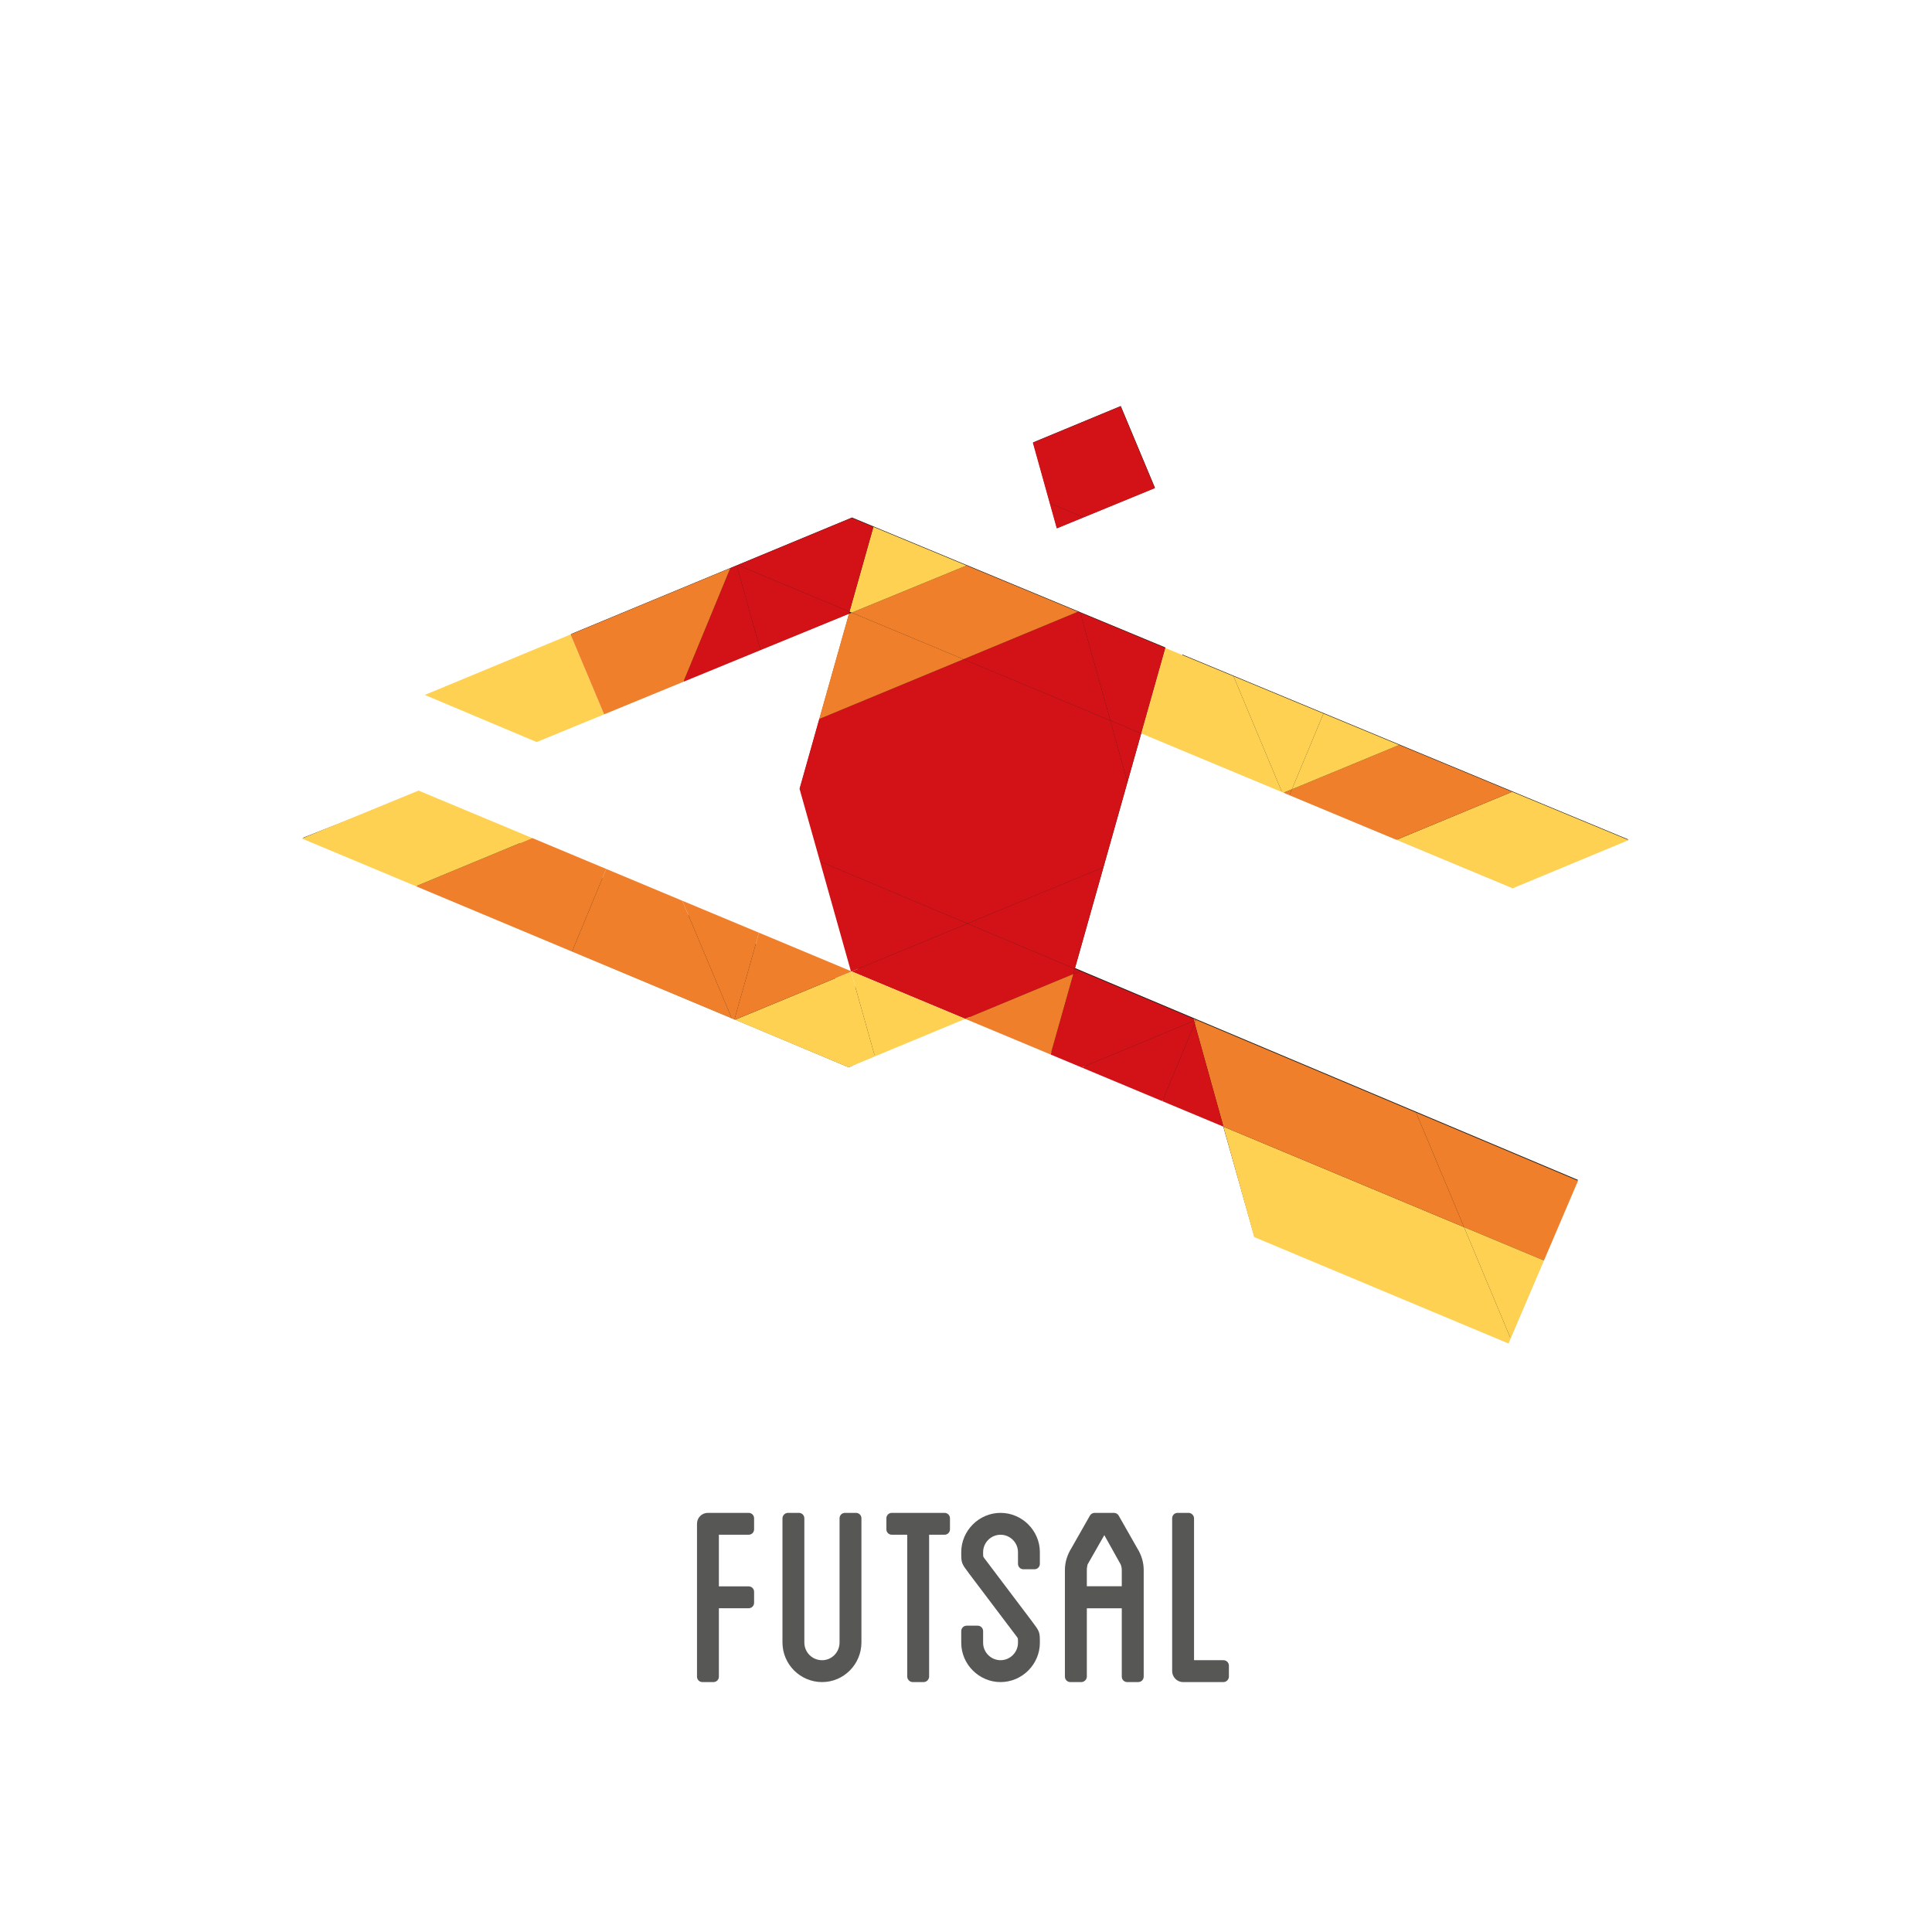 <?xml version="1.0" encoding="UTF-8" standalone="no"?>
<svg xmlns:dc="http://purl.org/dc/elements/1.1/" xmlns:cc="http://creativecommons.org/ns#" xmlns:rdf="http://www.w3.org/1999/02/22-rdf-syntax-ns#" xmlns:svg="http://www.w3.org/2000/svg" xmlns="http://www.w3.org/2000/svg" viewBox="640 360 1280 720" height="256" width="256" xml:space="preserve" id="svg2" version="1.1">
  <defs id="defs6">
    <clipPath id="clipPath18" clipPathUnits="userSpaceOnUse">
      <path id="path16" d="M 0,1080 H 1920 V 0 H 0 Z" />
    </clipPath>
  </defs>
  <g transform="matrix(1.333,0,0,-1.333,0,1440)" id="g10">
    <g id="g12">
      <g clip-path="url(#clipPath18)" id="g14">
        <g transform="translate(837.418,257.458)" id="g20">
          <path id="path22" style="fill:#575756;fill-opacity:1;fill-rule:nonzero;stroke:none" d="m 0,0 v -25.655 h 14.782 c 1.529,0 2.718,-1.19 2.718,-2.719 v -5.438 c 0,-1.528 -1.189,-2.717 -2.718,-2.717 H 0 v -33.982 c 0,-1.529 -1.189,-2.718 -2.718,-2.718 h -5.437 c -1.53,0 -2.719,1.189 -2.719,2.718 V 5.437 c 0,3.058 2.379,5.437 5.437,5.437 h 20.219 c 1.529,0 2.718,-1.189 2.718,-2.718 V 2.719 C 17.5,1.189 16.311,0 14.782,0 Z" />
        </g>
        <g transform="translate(908.268,265.614)" id="g24">
          <path id="path26" style="fill:#575756;fill-opacity:1;fill-rule:nonzero;stroke:none" d="m 0,0 v -61.677 c 0,-10.874 -8.835,-19.709 -19.54,-19.709 -10.874,0 -19.709,8.835 -19.709,19.709 V 0 c 0,1.528 1.36,2.718 2.719,2.718 h 5.437 c 1.529,0 2.718,-1.19 2.718,-2.718 v -61.677 c 0,-4.927 3.908,-8.835 8.835,-8.835 4.758,0 8.666,3.908 8.666,8.835 V 0 c 0,1.528 1.189,2.718 2.718,2.718 h 5.437 C -1.189,2.718 0,1.528 0,0" />
        </g>
        <g transform="translate(952.271,265.614)" id="g28">
          <path id="path30" style="fill:#575756;fill-opacity:1;fill-rule:nonzero;stroke:none" d="m 0,0 v -5.437 c 0,-1.53 -1.189,-2.719 -2.719,-2.719 h -7.645 v -70.511 c 0,-1.359 -1.19,-2.719 -2.719,-2.719 h -5.437 c -1.529,0 -2.718,1.36 -2.718,2.719 v 70.511 h -7.646 c -1.53,0 -2.719,1.189 -2.719,2.719 V 0 c 0,1.528 1.189,2.718 2.719,2.718 H -2.719 C -1.189,2.718 0,1.528 0,0" />
        </g>
        <g transform="translate(986.08,243.017)" id="g32">
          <path id="path34" style="fill:#575756;fill-opacity:1;fill-rule:nonzero;stroke:none" d="m 0,0 v 5.776 c 0,4.758 -3.908,8.665 -8.666,8.665 -4.757,0 -8.665,-3.907 -8.665,-8.665 0,-2.209 0,-2.209 0.51,-2.888 L 6.796,-28.375 c 4.077,-5.437 4.077,-5.437 4.077,-10.874 0,-10.704 -8.834,-19.539 -19.539,-19.539 -10.703,0 -19.539,8.835 -19.539,19.539 v 5.777 c 0,1.53 1.189,2.718 2.719,2.718 h 5.437 c 1.529,0 2.718,-1.188 2.718,-2.718 v -5.777 c 0,-4.757 3.908,-8.665 8.665,-8.665 4.758,0 8.666,3.908 8.666,8.665 0,2.209 0,2.209 -0.51,2.889 l -23.617,31.262 c -4.078,5.438 -4.078,5.438 -4.078,10.874 0,10.704 8.836,19.539 19.539,19.539 10.705,0 19.539,-8.835 19.539,-19.539 V 0 c 0,-1.529 -1.189,-2.719 -2.718,-2.719 H 2.719 C 1.189,-2.719 0,-1.529 0,0" />
        </g>
        <g transform="translate(1090.908,192.384)" id="g36">
          <path id="path38" style="fill:#575756;fill-opacity:1;fill-rule:nonzero;stroke:none" d="m 0,0 v -5.437 c 0,-1.359 -1.189,-2.718 -2.719,-2.718 h -20.049 c -3.058,0 -5.437,2.549 -5.437,5.437 V 73.23 c 0,1.529 1.189,2.718 2.719,2.718 h 5.437 c 1.36,0 2.719,-1.189 2.719,-2.718 V 2.719 H -2.719 C -1.189,2.719 0,1.529 0,0" />
        </g>
        <g transform="translate(1012.125,184.228)" id="g40">
          <path id="path42" style="fill:#575756;fill-opacity:1;fill-rule:evenodd;stroke:none" d="M 0,0 H 5.448 C 6.156,0.024 6.779,0.281 7.32,0.795 7.862,1.301 8.144,1.932 8.174,2.723 V 36.66 H 25.538 V 2.723 C 25.565,1.932 25.823,1.301 26.332,0.795 26.846,0.281 27.467,0.024 28.261,0 h 5.452 c 0.794,0.024 1.414,0.281 1.928,0.795 0.509,0.506 0.766,1.137 0.795,1.928 v 52.949 c 0,1.957 -0.286,3.856 -0.855,5.702 -0.564,1.845 -1.362,3.582 -2.382,5.195 l -9.194,16.174 c -0.256,0.424 -0.596,0.763 -0.994,0.992 -0.424,0.257 -0.879,0.369 -1.388,0.369 h -9.534 c -0.514,0 -0.967,-0.112 -1.391,-0.369 C 10.3,83.506 9.957,83.167 9.707,82.743 L 0.51,66.569 c -1.024,-1.613 -1.818,-3.35 -2.382,-5.195 -0.569,-1.846 -0.855,-3.745 -0.855,-5.702 V 2.723 C -2.694,1.932 -2.441,1.301 -1.932,0.795 -1.419,0.281 -0.794,0.024 0,0 m 8.174,47.619 v 8.053 c 0,0.516 0.024,0.992 0.111,1.415 0.059,0.458 0.142,0.882 0.229,1.314 l 8.34,14.639 8.174,-14.639 c 0.17,-0.432 0.285,-0.856 0.368,-1.314 0.087,-0.423 0.142,-0.899 0.142,-1.415 v -8.053 z" />
        </g>
      </g>
    </g>
    <g transform="translate(1059.361,698.438)" id="g44">
      <path id="path46" style="fill:#1d1d1b;fill-opacity:1;fill-rule:nonzero;stroke:none" d="M 0,0 -155.774,64.604 -295.378,6.7 l 16.555,-39.432 121.659,49.665 -24.492,-86.862 24.771,-87.978 185.497,-79.73 15.556,-54.952 126.279,-52.848 34.533,80.827 -249.926,105.285 z" />
    </g>
    <g transform="translate(630.539,603.798)" id="g48">
      <path id="path50" style="fill:#1d1d1b;fill-opacity:1;fill-rule:nonzero;stroke:none" d="M 0,0 271.403,-114.001 317.291,-92.217 53.406,21.076 Z" />
    </g>
    <g transform="translate(1231.865,579.062)" id="g52">
      <path id="path54" style="fill:#1d1d1b;fill-opacity:1;fill-rule:nonzero;stroke:none" d="M 0,0 57.596,23.946 -164.061,115.875 -175.734,73.3 Z" />
    </g>
    <g transform="translate(1054.166,777.79)" id="g56">
      <path id="path58" style="fill:#1d1d1b;fill-opacity:1;fill-rule:nonzero;stroke:none" d="M 0,0 -17.008,40.658 -60.582,22.586 -48.711,-20.012 Z" />
    </g>
    <g transform="translate(780.375,665.203)" id="g60">
      <path id="path62" style="fill:#ffd153;fill-opacity:1;fill-rule:nonzero;stroke:none" d="M 0,0 -33.522,-13.761 -89.135,9.658 -16.692,39.707 Z" />
    </g>
    <g transform="translate(1289.594,602.71)" id="g64">
      <path id="path66" style="fill:#ffd153;fill-opacity:1;fill-rule:nonzero;stroke:none" d="m 0,0 -57.644,-23.961 -57.773,24.095 57.506,23.873 z" />
    </g>
    <g transform="translate(1264.418,433.393)" id="g68">
      <path id="path70" style="fill:#ef7f2b;fill-opacity:1;fill-rule:nonzero;stroke:none" d="m 0,0 -16.921,-39.619 -39.73,16.582 -23.825,56.944 z" />
    </g>
    <g transform="translate(1247.497,393.773)" id="g72">
      <path id="path74" style="fill:#ffd153;fill-opacity:1;fill-rule:nonzero;stroke:none" d="M 0,0 -16.559,-38.783 -39.73,16.582 Z" />
    </g>
    <g transform="translate(1231.683,626.716)" id="g76">
      <path id="path78" style="fill:#ef7f2b;fill-opacity:1;fill-rule:nonzero;stroke:none" d="m 0,0 -57.506,-23.873 -53.155,22.156 1.217,2.958 53.312,22.038 z" />
    </g>
    <g transform="translate(1230.938,354.99)" id="g80">
      <path id="path82" style="fill:#ffd153;fill-opacity:1;fill-rule:nonzero;stroke:none" d="m 0,0 -1.064,-2.48 -126.384,52.883 -15.296,54.889 119.572,-49.927 z" />
    </g>
    <g transform="translate(1183.942,467.3)" id="g84">
      <path id="path86" style="fill:#ef7f2b;fill-opacity:1;fill-rule:nonzero;stroke:none" d="m 0,0 23.824,-56.944 -119.572,49.926 -14.28,51.282 0.721,1.782 h 0.023 z" />
    </g>
    <g transform="translate(1175.551,649.996)" id="g88">
      <path id="path90" style="fill:#ffd153;fill-opacity:1;fill-rule:nonzero;stroke:none" d="m 0,0 -53.313,-22.039 15.659,37.654 z" />
    </g>
    <g transform="translate(1093.202,684.154)" id="g92">
      <path id="path94" style="fill:#ffd153;fill-opacity:1;fill-rule:nonzero;stroke:none" d="m 0,0 44.694,-18.543 -15.658,-37.654 -4.151,-1.718 -0.79,0.317 z" />
    </g>
    <g transform="translate(1122.238,627.957)" id="g96">
      <path id="path98" style="fill:#ef7f2b;fill-opacity:1;fill-rule:nonzero;stroke:none" d="m 0,0 -1.217,-2.958 -2.934,1.241 z" />
    </g>
    <g transform="translate(1093.202,684.154)" id="g100">
      <path id="path102" style="fill:#ffd153;fill-opacity:1;fill-rule:nonzero;stroke:none" d="m 0,0 24.095,-57.598 -69.982,29.194 11.98,42.459 z" />
    </g>
    <g transform="translate(1073.914,511.563)" id="g104">
      <path id="path106" style="fill:#d21217;fill-opacity:1;fill-rule:nonzero;stroke:none" d="m 0,0 14.28,-51.281 -30.323,12.658 z" />
    </g>
    <g transform="translate(1074.636,513.346)" id="g108">
      <path id="path110" style="fill:#ef7f2b;fill-opacity:1;fill-rule:nonzero;stroke:none" d="M 0,0 -0.722,-1.782 -1.084,-0.45 Z" />
    </g>
    <g transform="translate(1074.636,513.346)" id="g112">
      <path id="path114" style="fill:#ef7f2b;fill-opacity:1;fill-rule:nonzero;stroke:none" d="M 0,0 -1.084,-0.45 -1.377,0.588 Z" />
    </g>
    <g transform="translate(1073.552,512.895)" id="g116">
      <path id="path118" style="fill:#d21217;fill-opacity:1;fill-rule:nonzero;stroke:none" d="m 0,0 0.362,-1.332 -16.043,-38.623 -40.134,16.764 z" />
    </g>
    <g transform="translate(1073.552,512.895)" id="g120">
      <path id="path122" style="fill:#d21217;fill-opacity:1;fill-rule:nonzero;stroke:none" d="m 0,0 -55.815,-23.191 -15.452,6.45 11.3,40.001 3.476,1.446 56.198,-23.668 z" />
    </g>
    <g transform="translate(1017.016,715.76)" id="g124">
      <path id="path126" style="fill:#d21217;fill-opacity:1;fill-rule:nonzero;stroke:none" d="M 0,0 42.279,-17.551 30.3,-60.009 14.933,-53.602 Z" />
    </g>
    <g transform="translate(1037.073,818.323)" id="g128">
      <path id="path130" style="fill:#d21217;fill-opacity:1;fill-rule:nonzero;stroke:none" d="m 0,0 17.031,-40.7 -35.33,-14.508 -16.921,7.04 -8.391,30.072 z" />
    </g>
    <g transform="translate(1047.315,655.75)" id="g132">
      <path id="path134" style="fill:#d21217;fill-opacity:1;fill-rule:nonzero;stroke:none" d="M 0,0 -6.835,-24.229 -15.367,6.407 Z" />
    </g>
    <g transform="translate(1031.948,662.158)" id="g136">
      <path id="path138" style="fill:#d21217;fill-opacity:1;fill-rule:nonzero;stroke:none" d="m 0,0 8.532,-30.637 -11.936,-42.324 -67.57,-27.954 -73.3,30.862 -10.175,36.12 9.77,34.654 71.698,29.713 z" />
    </g>
    <g transform="translate(1017.016,715.76)" id="g140">
      <path id="path142" style="fill:#d21217;fill-opacity:1;fill-rule:nonzero;stroke:none" d="M 0,0 14.933,-53.602 -58.048,-23.168 -1.106,0.454 Z" />
    </g>
    <g transform="translate(960.975,561.243)" id="g144">
      <path id="path146" style="fill:#d21217;fill-opacity:1;fill-rule:nonzero;stroke:none" d="M 0,0 67.569,27.954 53.335,-22.469 0,-0.023 Z" />
    </g>
    <g transform="translate(1018.774,763.115)" id="g148">
      <path id="path150" style="fill:#d21217;fill-opacity:1;fill-rule:nonzero;stroke:none" d="M 0,0 -13.422,-5.503 -16.921,7.041 Z" />
    </g>
    <g transform="translate(1017.061,537.602)" id="g152">
      <path id="path154" style="fill:#d21217;fill-opacity:1;fill-rule:nonzero;stroke:none" d="m 0,0 -3.476,-1.446 0.725,2.594 z" />
    </g>
    <g transform="translate(1015.909,716.214)" id="g156">
      <path id="path158" style="fill:#ef7f2b;fill-opacity:1;fill-rule:nonzero;stroke:none" d="m 0,0 -56.942,-23.622 -55.498,23.168 57.032,23.42 z" />
    </g>
    <g transform="translate(1014.31,538.773)" id="g160">
      <path id="path162" style="fill:#d21217;fill-opacity:1;fill-rule:nonzero;stroke:none" d="m 0,0 v -0.023 l -0.725,-2.595 -53.713,-22.29 -56.449,23.553 57.552,23.801 z" />
    </g>
    <g transform="translate(1013.585,536.155)" id="g164">
      <path id="path166" style="fill:#ef7f2b;fill-opacity:1;fill-rule:nonzero;stroke:none" d="M 0,0 -11.3,-40.001 -53.713,-22.29 Z" />
    </g>
    <g transform="translate(960.975,561.243)" id="g168">
      <path id="path170" style="fill:#d21217;fill-opacity:1;fill-rule:nonzero;stroke:none" d="m 0,0 v -0.023 l -57.552,-23.802 -0.405,0.184 -15.344,54.503 z" />
    </g>
    <g transform="translate(914.207,758.379)" id="g172">
      <path id="path174" style="fill:#ffd153;fill-opacity:1;fill-rule:nonzero;stroke:none" d="m 0,0 46.294,-19.199 -57.032,-23.42 -1.153,0.476 z" />
    </g>
    <g transform="translate(959.872,513.865)" id="g176">
      <path id="path178" style="fill:#ffd153;fill-opacity:1;fill-rule:nonzero;stroke:none" d="m 0,0 -44.92,-18.657 -11.845,42.073 0.316,0.137 z" />
    </g>
    <g transform="translate(903.469,715.76)" id="g180">
      <path id="path182" style="fill:#ef7f2b;fill-opacity:1;fill-rule:nonzero;stroke:none" d="M 0,0 55.499,-23.168 -16.2,-52.881 -1.446,-0.607 Z" />
    </g>
    <g transform="translate(903.106,537.281)" id="g184">
      <path id="path186" style="fill:#ffd153;fill-opacity:1;fill-rule:nonzero;stroke:none" d="m 0,0 11.845,-42.073 -13.063,-5.439 -56.494,23.645 z" />
    </g>
    <g transform="translate(903.4,762.867)" id="g188">
      <path id="path190" style="fill:#d21217;fill-opacity:1;fill-rule:nonzero;stroke:none" d="M 0,0 10.807,-4.488 -1.083,-46.63 -56.605,-23.481 Z" />
    </g>
    <g transform="translate(903.018,537.602)" id="g192">
      <path id="path194" style="fill:#ef7f2b;fill-opacity:1;fill-rule:nonzero;stroke:none" d="m 0,0 0.088,-0.32 -57.712,-23.867 -0.248,0.111 12.185,43.16 z" />
    </g>
    <g transform="translate(902.316,716.236)" id="g196">
      <path id="path198" style="fill:#d21217;fill-opacity:1;fill-rule:nonzero;stroke:none" d="m 0,0 -0.294,-1.083 -43.924,-18.024 -11.823,42.05 0.52,0.206 z" />
    </g>
    <g transform="translate(846.276,739.18)" id="g200">
      <path id="path202" style="fill:#d21217;fill-opacity:1;fill-rule:nonzero;stroke:none" d="M 0,0 11.822,-42.051 -26.485,-57.777 -3.179,-1.329 Z" />
    </g>
    <g transform="translate(857.331,556.686)" id="g204">
      <path id="path206" style="fill:#ef7f2b;fill-opacity:1;fill-rule:nonzero;stroke:none" d="m 0,0 -12.185,-43.161 -1.332,0.569 -24.565,58.475 z" />
    </g>
    <g transform="translate(819.25,572.569)" id="g208">
      <path id="path210" style="fill:#ef7f2b;fill-opacity:1;fill-rule:nonzero;stroke:none" d="m 0,0 24.565,-58.475 -79.369,33.208 16.967,41.081 z" />
    </g>
    <g transform="translate(843.097,737.851)" id="g212">
      <path id="path214" style="fill:#ef7f2b;fill-opacity:1;fill-rule:nonzero;stroke:none" d="m 0,0 -23.306,-56.449 -39.416,-16.199 -16.693,39.707 z" />
    </g>
    <g transform="translate(781.412,588.383)" id="g216">
      <path id="path218" style="fill:#ef7f2b;fill-opacity:1;fill-rule:nonzero;stroke:none" d="m 0,0 -16.966,-41.082 -77.607,32.485 57.801,23.961 z" />
    </g>
    <g transform="translate(744.64,603.748)" id="g220">
      <path id="path222" style="fill:#ffd153;fill-opacity:1;fill-rule:nonzero;stroke:none" d="m 0,0 -57.8,-23.961 -56.697,23.712 58.002,23.825 z" />
    </g>
  </g>
</svg>